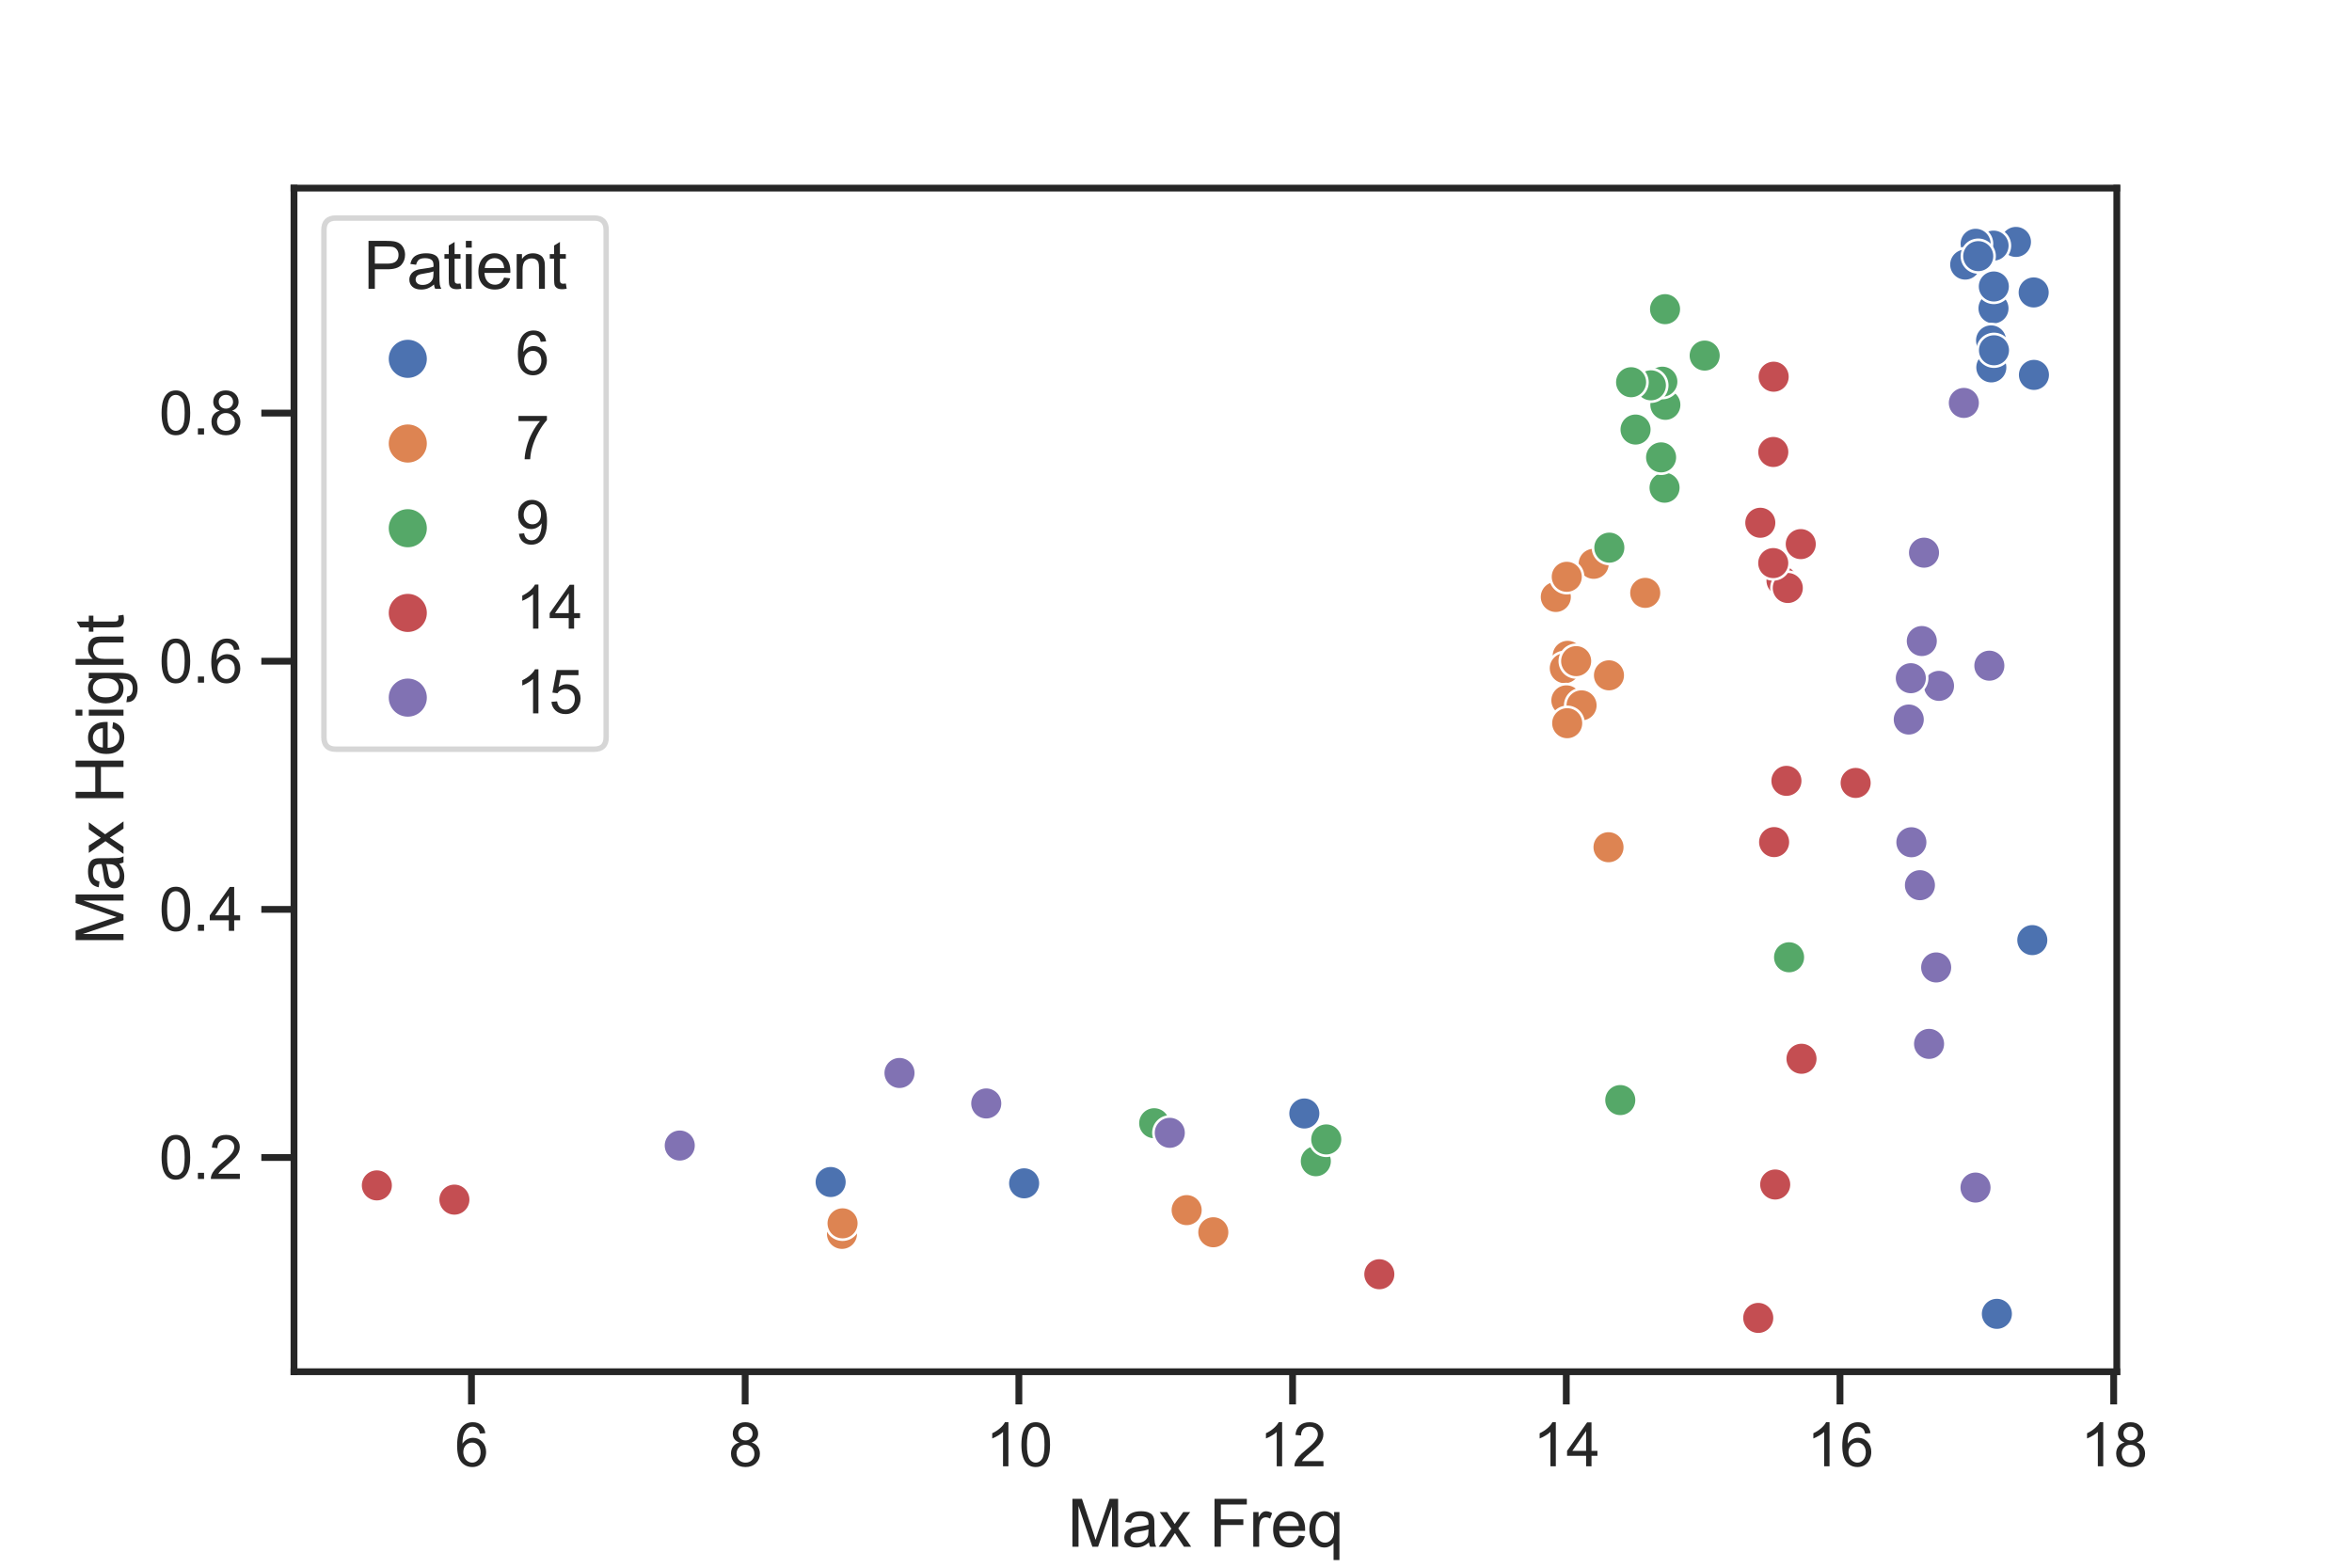 <?xml version="1.0" encoding="utf-8" standalone="no"?>
<!DOCTYPE svg PUBLIC "-//W3C//DTD SVG 1.1//EN"
  "http://www.w3.org/Graphics/SVG/1.1/DTD/svg11.dtd">
<svg xmlns:xlink="http://www.w3.org/1999/xlink" width="432pt" height="288pt" viewBox="0 0 432 288" xmlns="http://www.w3.org/2000/svg" version="1.1">
 <defs>
  <style type="text/css">*{stroke-linejoin: round; stroke-linecap: butt}</style>
 </defs>
 <g id="figure_1">
  <g id="patch_1">
   <path d="M 0 288 
L 432 288 
L 432 0 
L 0 0 
z
" style="fill: #ffffff"/>
  </g>
  <g id="axes_1">
   <g id="patch_2">
    <path d="M 54 252 
L 388.8 252 
L 388.8 34.56 
L 54 34.56 
z
" style="fill: #ffffff"/>
   </g>
   <g id="matplotlib.axis_1">
    <g id="xtick_1">
     <g id="line2d_1">
      <defs>
       <path id="m552af98d4a" d="M 0 0 
L 0 6 
" style="stroke: #262626; stroke-width: 1.25"/>
      </defs>
      <g>
       <use xlink:href="#m552af98d4a" x="86.594" y="252" style="fill: #262626; stroke: #262626; stroke-width: 1.25"/>
      </g>
     </g>
     <g id="text_1">
      <!-- 6 -->
      <g style="fill: #262626" transform="translate(83.536 269.374)scale(0.11 -0.11)">
       <defs>
        <path id="ArialMT-36" d="M 3184 3459 
L 2625 3416 
Q 2550 3747 2413 3897 
Q 2184 4138 1850 4138 
Q 1581 4138 1378 3988 
Q 1113 3794 959 3422 
Q 806 3050 800 2363 
Q 1003 2672 1297 2822 
Q 1591 2972 1913 2972 
Q 2475 2972 2870 2558 
Q 3266 2144 3266 1488 
Q 3266 1056 3080 686 
Q 2894 316 2569 119 
Q 2244 -78 1831 -78 
Q 1128 -78 684 439 
Q 241 956 241 2144 
Q 241 3472 731 4075 
Q 1159 4600 1884 4600 
Q 2425 4600 2770 4297 
Q 3116 3994 3184 3459 
z
M 888 1484 
Q 888 1194 1011 928 
Q 1134 663 1356 523 
Q 1578 384 1822 384 
Q 2178 384 2434 671 
Q 2691 959 2691 1453 
Q 2691 1928 2437 2201 
Q 2184 2475 1800 2475 
Q 1419 2475 1153 2201 
Q 888 1928 888 1484 
z
" transform="scale(0.016)"/>
       </defs>
       <use xlink:href="#ArialMT-36"/>
      </g>
     </g>
    </g>
    <g id="xtick_2">
     <g id="line2d_2">
      <g>
       <use xlink:href="#m552af98d4a" x="136.867" y="252" style="fill: #262626; stroke: #262626; stroke-width: 1.25"/>
      </g>
     </g>
     <g id="text_2">
      <!-- 8 -->
      <g style="fill: #262626" transform="translate(133.808 269.374)scale(0.11 -0.11)">
       <defs>
        <path id="ArialMT-38" d="M 1131 2484 
Q 781 2613 612 2850 
Q 444 3088 444 3419 
Q 444 3919 803 4259 
Q 1163 4600 1759 4600 
Q 2359 4600 2725 4251 
Q 3091 3903 3091 3403 
Q 3091 3084 2923 2848 
Q 2756 2613 2416 2484 
Q 2838 2347 3058 2040 
Q 3278 1734 3278 1309 
Q 3278 722 2862 322 
Q 2447 -78 1769 -78 
Q 1091 -78 675 323 
Q 259 725 259 1325 
Q 259 1772 486 2073 
Q 713 2375 1131 2484 
z
M 1019 3438 
Q 1019 3113 1228 2906 
Q 1438 2700 1772 2700 
Q 2097 2700 2305 2904 
Q 2513 3109 2513 3406 
Q 2513 3716 2298 3927 
Q 2084 4138 1766 4138 
Q 1444 4138 1231 3931 
Q 1019 3725 1019 3438 
z
M 838 1322 
Q 838 1081 952 856 
Q 1066 631 1291 507 
Q 1516 384 1775 384 
Q 2178 384 2440 643 
Q 2703 903 2703 1303 
Q 2703 1709 2433 1975 
Q 2163 2241 1756 2241 
Q 1359 2241 1098 1978 
Q 838 1716 838 1322 
z
" transform="scale(0.016)"/>
       </defs>
       <use xlink:href="#ArialMT-38"/>
      </g>
     </g>
    </g>
    <g id="xtick_3">
     <g id="line2d_3">
      <g>
       <use xlink:href="#m552af98d4a" x="187.139" y="252" style="fill: #262626; stroke: #262626; stroke-width: 1.25"/>
      </g>
     </g>
     <g id="text_3">
      <!-- 10 -->
      <g style="fill: #262626" transform="translate(181.022 269.374)scale(0.11 -0.11)">
       <defs>
        <path id="ArialMT-31" d="M 2384 0 
L 1822 0 
L 1822 3584 
Q 1619 3391 1289 3197 
Q 959 3003 697 2906 
L 697 3450 
Q 1169 3672 1522 3987 
Q 1875 4303 2022 4600 
L 2384 4600 
L 2384 0 
z
" transform="scale(0.016)"/>
        <path id="ArialMT-30" d="M 266 2259 
Q 266 3072 433 3567 
Q 600 4063 929 4331 
Q 1259 4600 1759 4600 
Q 2128 4600 2406 4451 
Q 2684 4303 2865 4023 
Q 3047 3744 3150 3342 
Q 3253 2941 3253 2259 
Q 3253 1453 3087 958 
Q 2922 463 2592 192 
Q 2263 -78 1759 -78 
Q 1097 -78 719 397 
Q 266 969 266 2259 
z
M 844 2259 
Q 844 1131 1108 757 
Q 1372 384 1759 384 
Q 2147 384 2411 759 
Q 2675 1134 2675 2259 
Q 2675 3391 2411 3762 
Q 2147 4134 1753 4134 
Q 1366 4134 1134 3806 
Q 844 3388 844 2259 
z
" transform="scale(0.016)"/>
       </defs>
       <use xlink:href="#ArialMT-31"/>
       <use xlink:href="#ArialMT-30" x="55.615"/>
      </g>
     </g>
    </g>
    <g id="xtick_4">
     <g id="line2d_4">
      <g>
       <use xlink:href="#m552af98d4a" x="237.412" y="252" style="fill: #262626; stroke: #262626; stroke-width: 1.25"/>
      </g>
     </g>
     <g id="text_4">
      <!-- 12 -->
      <g style="fill: #262626" transform="translate(231.295 269.374)scale(0.11 -0.11)">
       <defs>
        <path id="ArialMT-32" d="M 3222 541 
L 3222 0 
L 194 0 
Q 188 203 259 391 
Q 375 700 629 1000 
Q 884 1300 1366 1694 
Q 2113 2306 2375 2664 
Q 2638 3022 2638 3341 
Q 2638 3675 2398 3904 
Q 2159 4134 1775 4134 
Q 1369 4134 1125 3890 
Q 881 3647 878 3216 
L 300 3275 
Q 359 3922 746 4261 
Q 1134 4600 1788 4600 
Q 2447 4600 2831 4234 
Q 3216 3869 3216 3328 
Q 3216 3053 3103 2787 
Q 2991 2522 2730 2228 
Q 2469 1934 1863 1422 
Q 1356 997 1212 845 
Q 1069 694 975 541 
L 3222 541 
z
" transform="scale(0.016)"/>
       </defs>
       <use xlink:href="#ArialMT-31"/>
       <use xlink:href="#ArialMT-32" x="55.615"/>
      </g>
     </g>
    </g>
    <g id="xtick_5">
     <g id="line2d_5">
      <g>
       <use xlink:href="#m552af98d4a" x="287.684" y="252" style="fill: #262626; stroke: #262626; stroke-width: 1.25"/>
      </g>
     </g>
     <g id="text_5">
      <!-- 14 -->
      <g style="fill: #262626" transform="translate(281.567 269.374)scale(0.11 -0.11)">
       <defs>
        <path id="ArialMT-34" d="M 2069 0 
L 2069 1097 
L 81 1097 
L 81 1613 
L 2172 4581 
L 2631 4581 
L 2631 1613 
L 3250 1613 
L 3250 1097 
L 2631 1097 
L 2631 0 
L 2069 0 
z
M 2069 1613 
L 2069 3678 
L 634 1613 
L 2069 1613 
z
" transform="scale(0.016)"/>
       </defs>
       <use xlink:href="#ArialMT-31"/>
       <use xlink:href="#ArialMT-34" x="55.615"/>
      </g>
     </g>
    </g>
    <g id="xtick_6">
     <g id="line2d_6">
      <g>
       <use xlink:href="#m552af98d4a" x="337.957" y="252" style="fill: #262626; stroke: #262626; stroke-width: 1.25"/>
      </g>
     </g>
     <g id="text_6">
      <!-- 16 -->
      <g style="fill: #262626" transform="translate(331.84 269.374)scale(0.11 -0.11)">
       <use xlink:href="#ArialMT-31"/>
       <use xlink:href="#ArialMT-36" x="55.615"/>
      </g>
     </g>
    </g>
    <g id="xtick_7">
     <g id="line2d_7">
      <g>
       <use xlink:href="#m552af98d4a" x="388.229" y="252" style="fill: #262626; stroke: #262626; stroke-width: 1.25"/>
      </g>
     </g>
     <g id="text_7">
      <!-- 18 -->
      <g style="fill: #262626" transform="translate(382.112 269.374)scale(0.11 -0.11)">
       <use xlink:href="#ArialMT-31"/>
       <use xlink:href="#ArialMT-38" x="55.615"/>
      </g>
     </g>
    </g>
    <g id="text_8">
     <!-- Max Freq -->
     <g style="fill: #262626" transform="translate(196.063 284.149)scale(0.12 -0.12)">
      <defs>
       <path id="ArialMT-4d" d="M 475 0 
L 475 4581 
L 1388 4581 
L 2472 1338 
Q 2622 884 2691 659 
Q 2769 909 2934 1394 
L 4031 4581 
L 4847 4581 
L 4847 0 
L 4263 0 
L 4263 3834 
L 2931 0 
L 2384 0 
L 1059 3900 
L 1059 0 
L 475 0 
z
" transform="scale(0.016)"/>
       <path id="ArialMT-61" d="M 2588 409 
Q 2275 144 1986 34 
Q 1697 -75 1366 -75 
Q 819 -75 525 192 
Q 231 459 231 875 
Q 231 1119 342 1320 
Q 453 1522 633 1644 
Q 813 1766 1038 1828 
Q 1203 1872 1538 1913 
Q 2219 1994 2541 2106 
Q 2544 2222 2544 2253 
Q 2544 2597 2384 2738 
Q 2169 2928 1744 2928 
Q 1347 2928 1158 2789 
Q 969 2650 878 2297 
L 328 2372 
Q 403 2725 575 2942 
Q 747 3159 1072 3276 
Q 1397 3394 1825 3394 
Q 2250 3394 2515 3294 
Q 2781 3194 2906 3042 
Q 3031 2891 3081 2659 
Q 3109 2516 3109 2141 
L 3109 1391 
Q 3109 606 3145 398 
Q 3181 191 3288 0 
L 2700 0 
Q 2613 175 2588 409 
z
M 2541 1666 
Q 2234 1541 1622 1453 
Q 1275 1403 1131 1340 
Q 988 1278 909 1158 
Q 831 1038 831 891 
Q 831 666 1001 516 
Q 1172 366 1500 366 
Q 1825 366 2078 508 
Q 2331 650 2450 897 
Q 2541 1088 2541 1459 
L 2541 1666 
z
" transform="scale(0.016)"/>
       <path id="ArialMT-78" d="M 47 0 
L 1259 1725 
L 138 3319 
L 841 3319 
L 1350 2541 
Q 1494 2319 1581 2169 
Q 1719 2375 1834 2534 
L 2394 3319 
L 3066 3319 
L 1919 1756 
L 3153 0 
L 2463 0 
L 1781 1031 
L 1600 1309 
L 728 0 
L 47 0 
z
" transform="scale(0.016)"/>
       <path id="ArialMT-20" transform="scale(0.016)"/>
       <path id="ArialMT-46" d="M 525 0 
L 525 4581 
L 3616 4581 
L 3616 4041 
L 1131 4041 
L 1131 2622 
L 3281 2622 
L 3281 2081 
L 1131 2081 
L 1131 0 
L 525 0 
z
" transform="scale(0.016)"/>
       <path id="ArialMT-72" d="M 416 0 
L 416 3319 
L 922 3319 
L 922 2816 
Q 1116 3169 1280 3281 
Q 1444 3394 1641 3394 
Q 1925 3394 2219 3213 
L 2025 2691 
Q 1819 2813 1613 2813 
Q 1428 2813 1281 2702 
Q 1134 2591 1072 2394 
Q 978 2094 978 1738 
L 978 0 
L 416 0 
z
" transform="scale(0.016)"/>
       <path id="ArialMT-65" d="M 2694 1069 
L 3275 997 
Q 3138 488 2766 206 
Q 2394 -75 1816 -75 
Q 1088 -75 661 373 
Q 234 822 234 1631 
Q 234 2469 665 2931 
Q 1097 3394 1784 3394 
Q 2450 3394 2872 2941 
Q 3294 2488 3294 1666 
Q 3294 1616 3291 1516 
L 816 1516 
Q 847 969 1125 678 
Q 1403 388 1819 388 
Q 2128 388 2347 550 
Q 2566 713 2694 1069 
z
M 847 1978 
L 2700 1978 
Q 2663 2397 2488 2606 
Q 2219 2931 1791 2931 
Q 1403 2931 1139 2672 
Q 875 2413 847 1978 
z
" transform="scale(0.016)"/>
       <path id="ArialMT-71" d="M 2538 -1272 
L 2538 353 
Q 2406 169 2170 47 
Q 1934 -75 1669 -75 
Q 1078 -75 651 397 
Q 225 869 225 1691 
Q 225 2191 398 2587 
Q 572 2984 901 3189 
Q 1231 3394 1625 3394 
Q 2241 3394 2594 2875 
L 2594 3319 
L 3100 3319 
L 3100 -1272 
L 2538 -1272 
z
M 803 1669 
Q 803 1028 1072 708 
Q 1341 388 1716 388 
Q 2075 388 2334 692 
Q 2594 997 2594 1619 
Q 2594 2281 2320 2615 
Q 2047 2950 1678 2950 
Q 1313 2950 1058 2639 
Q 803 2328 803 1669 
z
" transform="scale(0.016)"/>
      </defs>
      <use xlink:href="#ArialMT-4d"/>
      <use xlink:href="#ArialMT-61" x="83.301"/>
      <use xlink:href="#ArialMT-78" x="138.916"/>
      <use xlink:href="#ArialMT-20" x="188.916"/>
      <use xlink:href="#ArialMT-46" x="216.699"/>
      <use xlink:href="#ArialMT-72" x="277.783"/>
      <use xlink:href="#ArialMT-65" x="311.084"/>
      <use xlink:href="#ArialMT-71" x="366.699"/>
     </g>
    </g>
   </g>
   <g id="matplotlib.axis_2">
    <g id="ytick_1">
     <g id="line2d_8">
      <defs>
       <path id="me1d8a16740" d="M 0 0 
L -6 0 
" style="stroke: #262626; stroke-width: 1.25"/>
      </defs>
      <g>
       <use xlink:href="#me1d8a16740" x="54" y="212.648" style="fill: #262626; stroke: #262626; stroke-width: 1.25"/>
      </g>
     </g>
     <g id="text_9">
      <!-- 0.2 -->
      <g style="fill: #262626" transform="translate(29.21 216.585)scale(0.11 -0.11)">
       <defs>
        <path id="ArialMT-2e" d="M 581 0 
L 581 641 
L 1222 641 
L 1222 0 
L 581 0 
z
" transform="scale(0.016)"/>
       </defs>
       <use xlink:href="#ArialMT-30"/>
       <use xlink:href="#ArialMT-2e" x="55.615"/>
       <use xlink:href="#ArialMT-32" x="83.398"/>
      </g>
     </g>
    </g>
    <g id="ytick_2">
     <g id="line2d_9">
      <g>
       <use xlink:href="#me1d8a16740" x="54" y="167.061" style="fill: #262626; stroke: #262626; stroke-width: 1.25"/>
      </g>
     </g>
     <g id="text_10">
      <!-- 0.4 -->
      <g style="fill: #262626" transform="translate(29.21 170.998)scale(0.11 -0.11)">
       <use xlink:href="#ArialMT-30"/>
       <use xlink:href="#ArialMT-2e" x="55.615"/>
       <use xlink:href="#ArialMT-34" x="83.398"/>
      </g>
     </g>
    </g>
    <g id="ytick_3">
     <g id="line2d_10">
      <g>
       <use xlink:href="#me1d8a16740" x="54" y="121.474" style="fill: #262626; stroke: #262626; stroke-width: 1.25"/>
      </g>
     </g>
     <g id="text_11">
      <!-- 0.6 -->
      <g style="fill: #262626" transform="translate(29.21 125.41)scale(0.11 -0.11)">
       <use xlink:href="#ArialMT-30"/>
       <use xlink:href="#ArialMT-2e" x="55.615"/>
       <use xlink:href="#ArialMT-36" x="83.398"/>
      </g>
     </g>
    </g>
    <g id="ytick_4">
     <g id="line2d_11">
      <g>
       <use xlink:href="#me1d8a16740" x="54" y="75.886" style="fill: #262626; stroke: #262626; stroke-width: 1.25"/>
      </g>
     </g>
     <g id="text_12">
      <!-- 0.8 -->
      <g style="fill: #262626" transform="translate(29.21 79.823)scale(0.11 -0.11)">
       <use xlink:href="#ArialMT-30"/>
       <use xlink:href="#ArialMT-2e" x="55.615"/>
       <use xlink:href="#ArialMT-38" x="83.398"/>
      </g>
     </g>
    </g>
    <g id="text_13">
     <!-- Max Height -->
     <g style="fill: #262626" transform="translate(22.684 173.624)rotate(-90)scale(0.12 -0.12)">
      <defs>
       <path id="ArialMT-48" d="M 513 0 
L 513 4581 
L 1119 4581 
L 1119 2700 
L 3500 2700 
L 3500 4581 
L 4106 4581 
L 4106 0 
L 3500 0 
L 3500 2159 
L 1119 2159 
L 1119 0 
L 513 0 
z
" transform="scale(0.016)"/>
       <path id="ArialMT-69" d="M 425 3934 
L 425 4581 
L 988 4581 
L 988 3934 
L 425 3934 
z
M 425 0 
L 425 3319 
L 988 3319 
L 988 0 
L 425 0 
z
" transform="scale(0.016)"/>
       <path id="ArialMT-67" d="M 319 -275 
L 866 -356 
Q 900 -609 1056 -725 
Q 1266 -881 1628 -881 
Q 2019 -881 2231 -725 
Q 2444 -569 2519 -288 
Q 2563 -116 2559 434 
Q 2191 0 1641 0 
Q 956 0 581 494 
Q 206 988 206 1678 
Q 206 2153 378 2554 
Q 550 2956 876 3175 
Q 1203 3394 1644 3394 
Q 2231 3394 2613 2919 
L 2613 3319 
L 3131 3319 
L 3131 450 
Q 3131 -325 2973 -648 
Q 2816 -972 2473 -1159 
Q 2131 -1347 1631 -1347 
Q 1038 -1347 672 -1080 
Q 306 -813 319 -275 
z
M 784 1719 
Q 784 1066 1043 766 
Q 1303 466 1694 466 
Q 2081 466 2343 764 
Q 2606 1063 2606 1700 
Q 2606 2309 2336 2618 
Q 2066 2928 1684 2928 
Q 1309 2928 1046 2623 
Q 784 2319 784 1719 
z
" transform="scale(0.016)"/>
       <path id="ArialMT-68" d="M 422 0 
L 422 4581 
L 984 4581 
L 984 2938 
Q 1378 3394 1978 3394 
Q 2347 3394 2619 3248 
Q 2891 3103 3008 2847 
Q 3125 2591 3125 2103 
L 3125 0 
L 2563 0 
L 2563 2103 
Q 2563 2525 2380 2717 
Q 2197 2909 1863 2909 
Q 1613 2909 1392 2779 
Q 1172 2650 1078 2428 
Q 984 2206 984 1816 
L 984 0 
L 422 0 
z
" transform="scale(0.016)"/>
       <path id="ArialMT-74" d="M 1650 503 
L 1731 6 
Q 1494 -44 1306 -44 
Q 1000 -44 831 53 
Q 663 150 594 308 
Q 525 466 525 972 
L 525 2881 
L 113 2881 
L 113 3319 
L 525 3319 
L 525 4141 
L 1084 4478 
L 1084 3319 
L 1650 3319 
L 1650 2881 
L 1084 2881 
L 1084 941 
Q 1084 700 1114 631 
Q 1144 563 1211 522 
Q 1278 481 1403 481 
Q 1497 481 1650 503 
z
" transform="scale(0.016)"/>
      </defs>
      <use xlink:href="#ArialMT-4d"/>
      <use xlink:href="#ArialMT-61" x="83.301"/>
      <use xlink:href="#ArialMT-78" x="138.916"/>
      <use xlink:href="#ArialMT-20" x="188.916"/>
      <use xlink:href="#ArialMT-48" x="216.699"/>
      <use xlink:href="#ArialMT-65" x="288.916"/>
      <use xlink:href="#ArialMT-69" x="344.531"/>
      <use xlink:href="#ArialMT-67" x="366.748"/>
      <use xlink:href="#ArialMT-68" x="422.363"/>
      <use xlink:href="#ArialMT-74" x="477.979"/>
     </g>
    </g>
   </g>
   <g id="PathCollection_1">
    <defs>
     <path id="C0_0_887c55d886" d="M 0 3 
C 0.796 3 1.559 2.684 2.121 2.121 
C 2.684 1.559 3 0.796 3 -0 
C 3 -0.796 2.684 -1.559 2.121 -2.121 
C 1.559 -2.684 0.796 -3 0 -3 
C -0.796 -3 -1.559 -2.684 -2.121 -2.121 
C -2.684 -1.559 -3 -0.796 -3 0 
C -3 0.796 -2.684 1.559 -2.121 2.121 
C -1.559 2.684 -0.796 3 0 3 
z
"/>
    </defs>
    <g clip-path="url(#p9d9b3006b5)">
     <use xlink:href="#C0_0_887c55d886" x="370.277" y="44.444" style="fill: #4c72b0; stroke: #ffffff; stroke-width: 0.48"/>
    </g>
    <g clip-path="url(#p9d9b3006b5)">
     <use xlink:href="#C0_0_887c55d886" x="366.162" y="45.123" style="fill: #4c72b0; stroke: #ffffff; stroke-width: 0.48"/>
    </g>
    <g clip-path="url(#p9d9b3006b5)">
     <use xlink:href="#C0_0_887c55d886" x="365.753" y="67.495" style="fill: #4c72b0; stroke: #ffffff; stroke-width: 0.48"/>
    </g>
    <g clip-path="url(#p9d9b3006b5)">
     <use xlink:href="#C0_0_887c55d886" x="362.872" y="44.79" style="fill: #4c72b0; stroke: #ffffff; stroke-width: 0.48"/>
    </g>
    <g clip-path="url(#p9d9b3006b5)">
     <use xlink:href="#C0_0_887c55d886" x="373.533" y="53.725" style="fill: #4c72b0; stroke: #ffffff; stroke-width: 0.48"/>
    </g>
    <g clip-path="url(#p9d9b3006b5)">
     <use xlink:href="#C0_0_887c55d886" x="360.957" y="48.606" style="fill: #4c72b0; stroke: #ffffff; stroke-width: 0.48"/>
    </g>
    <g clip-path="url(#p9d9b3006b5)">
     <use xlink:href="#C0_0_887c55d886" x="366.15" y="56.649" style="fill: #4c72b0; stroke: #ffffff; stroke-width: 0.48"/>
    </g>
    <g clip-path="url(#p9d9b3006b5)">
     <use xlink:href="#C0_0_887c55d886" x="365.706" y="62.532" style="fill: #4c72b0; stroke: #ffffff; stroke-width: 0.48"/>
    </g>
    <g clip-path="url(#p9d9b3006b5)">
     <use xlink:href="#C0_0_887c55d886" x="366.241" y="64.352" style="fill: #4c72b0; stroke: #ffffff; stroke-width: 0.48"/>
    </g>
    <g clip-path="url(#p9d9b3006b5)">
     <use xlink:href="#C0_0_887c55d886" x="366.213" y="52.631" style="fill: #4c72b0; stroke: #ffffff; stroke-width: 0.48"/>
    </g>
    <g clip-path="url(#p9d9b3006b5)">
     <use xlink:href="#C0_0_887c55d886" x="366.774" y="241.366" style="fill: #4c72b0; stroke: #ffffff; stroke-width: 0.48"/>
    </g>
    <g clip-path="url(#p9d9b3006b5)">
     <use xlink:href="#C0_0_887c55d886" x="239.57" y="204.559" style="fill: #4c72b0; stroke: #ffffff; stroke-width: 0.48"/>
    </g>
    <g clip-path="url(#p9d9b3006b5)">
     <use xlink:href="#C0_0_887c55d886" x="152.568" y="217.149" style="fill: #4c72b0; stroke: #ffffff; stroke-width: 0.48"/>
    </g>
    <g clip-path="url(#p9d9b3006b5)">
     <use xlink:href="#C0_0_887c55d886" x="188.104" y="217.39" style="fill: #4c72b0; stroke: #ffffff; stroke-width: 0.48"/>
    </g>
    <g clip-path="url(#p9d9b3006b5)">
     <use xlink:href="#C0_0_887c55d886" x="373.281" y="172.708" style="fill: #4c72b0; stroke: #ffffff; stroke-width: 0.48"/>
    </g>
    <g clip-path="url(#p9d9b3006b5)">
     <use xlink:href="#C0_0_887c55d886" x="373.582" y="68.872" style="fill: #4c72b0; stroke: #ffffff; stroke-width: 0.48"/>
    </g>
    <g clip-path="url(#p9d9b3006b5)">
     <use xlink:href="#C0_0_887c55d886" x="363.349" y="47.056" style="fill: #4c72b0; stroke: #ffffff; stroke-width: 0.48"/>
    </g>
    <g clip-path="url(#p9d9b3006b5)">
     <use xlink:href="#C0_0_887c55d886" x="295.525" y="124.064" style="fill: #dd8452; stroke: #ffffff; stroke-width: 0.48"/>
    </g>
    <g clip-path="url(#p9d9b3006b5)">
     <use xlink:href="#C0_0_887c55d886" x="292.716" y="103.578" style="fill: #dd8452; stroke: #ffffff; stroke-width: 0.48"/>
    </g>
    <g clip-path="url(#p9d9b3006b5)">
     <use xlink:href="#C0_0_887c55d886" x="287.945" y="120.485" style="fill: #dd8452; stroke: #ffffff; stroke-width: 0.48"/>
    </g>
    <g clip-path="url(#p9d9b3006b5)">
     <use xlink:href="#C0_0_887c55d886" x="285.76" y="109.668" style="fill: #dd8452; stroke: #ffffff; stroke-width: 0.48"/>
    </g>
    <g clip-path="url(#p9d9b3006b5)">
     <use xlink:href="#C0_0_887c55d886" x="287.409" y="122.76" style="fill: #dd8452; stroke: #ffffff; stroke-width: 0.48"/>
    </g>
    <g clip-path="url(#p9d9b3006b5)">
     <use xlink:href="#C0_0_887c55d886" x="287.702" y="128.667" style="fill: #dd8452; stroke: #ffffff; stroke-width: 0.48"/>
    </g>
    <g clip-path="url(#p9d9b3006b5)">
     <use xlink:href="#C0_0_887c55d886" x="287.773" y="105.964" style="fill: #dd8452; stroke: #ffffff; stroke-width: 0.48"/>
    </g>
    <g clip-path="url(#p9d9b3006b5)">
     <use xlink:href="#C0_0_887c55d886" x="290.493" y="129.583" style="fill: #dd8452; stroke: #ffffff; stroke-width: 0.48"/>
    </g>
    <g clip-path="url(#p9d9b3006b5)">
     <use xlink:href="#C0_0_887c55d886" x="287.853" y="132.86" style="fill: #dd8452; stroke: #ffffff; stroke-width: 0.48"/>
    </g>
    <g clip-path="url(#p9d9b3006b5)">
     <use xlink:href="#C0_0_887c55d886" x="289.496" y="121.457" style="fill: #dd8452; stroke: #ffffff; stroke-width: 0.48"/>
    </g>
    <g clip-path="url(#p9d9b3006b5)">
     <use xlink:href="#C0_0_887c55d886" x="222.853" y="226.38" style="fill: #dd8452; stroke: #ffffff; stroke-width: 0.48"/>
    </g>
    <g clip-path="url(#p9d9b3006b5)">
     <use xlink:href="#C0_0_887c55d886" x="154.649" y="226.675" style="fill: #dd8452; stroke: #ffffff; stroke-width: 0.48"/>
    </g>
    <g clip-path="url(#p9d9b3006b5)">
     <use xlink:href="#C0_0_887c55d886" x="217.957" y="222.312" style="fill: #dd8452; stroke: #ffffff; stroke-width: 0.48"/>
    </g>
    <g clip-path="url(#p9d9b3006b5)">
     <use xlink:href="#C0_0_887c55d886" x="154.755" y="224.739" style="fill: #dd8452; stroke: #ffffff; stroke-width: 0.48"/>
    </g>
    <g clip-path="url(#p9d9b3006b5)">
     <use xlink:href="#C0_0_887c55d886" x="302.184" y="108.917" style="fill: #dd8452; stroke: #ffffff; stroke-width: 0.48"/>
    </g>
    <g clip-path="url(#p9d9b3006b5)">
     <use xlink:href="#C0_0_887c55d886" x="295.441" y="155.646" style="fill: #dd8452; stroke: #ffffff; stroke-width: 0.48"/>
    </g>
    <g clip-path="url(#p9d9b3006b5)">
     <use xlink:href="#C0_0_887c55d886" x="313.104" y="65.325" style="fill: #55a868; stroke: #ffffff; stroke-width: 0.48"/>
    </g>
    <g clip-path="url(#p9d9b3006b5)">
     <use xlink:href="#C0_0_887c55d886" x="295.591" y="100.609" style="fill: #55a868; stroke: #ffffff; stroke-width: 0.48"/>
    </g>
    <g clip-path="url(#p9d9b3006b5)">
     <use xlink:href="#C0_0_887c55d886" x="305.733" y="89.598" style="fill: #55a868; stroke: #ffffff; stroke-width: 0.48"/>
    </g>
    <g clip-path="url(#p9d9b3006b5)">
     <use xlink:href="#C0_0_887c55d886" x="305.882" y="74.373" style="fill: #55a868; stroke: #ffffff; stroke-width: 0.48"/>
    </g>
    <g clip-path="url(#p9d9b3006b5)">
     <use xlink:href="#C0_0_887c55d886" x="305.097" y="84.025" style="fill: #55a868; stroke: #ffffff; stroke-width: 0.48"/>
    </g>
    <g clip-path="url(#p9d9b3006b5)">
     <use xlink:href="#C0_0_887c55d886" x="305.329" y="70.12" style="fill: #55a868; stroke: #ffffff; stroke-width: 0.48"/>
    </g>
    <g clip-path="url(#p9d9b3006b5)">
     <use xlink:href="#C0_0_887c55d886" x="300.407" y="78.913" style="fill: #55a868; stroke: #ffffff; stroke-width: 0.48"/>
    </g>
    <g clip-path="url(#p9d9b3006b5)">
     <use xlink:href="#C0_0_887c55d886" x="303.224" y="70.788" style="fill: #55a868; stroke: #ffffff; stroke-width: 0.48"/>
    </g>
    <g clip-path="url(#p9d9b3006b5)">
     <use xlink:href="#C0_0_887c55d886" x="299.589" y="70.219" style="fill: #55a868; stroke: #ffffff; stroke-width: 0.48"/>
    </g>
    <g clip-path="url(#p9d9b3006b5)">
     <use xlink:href="#C0_0_887c55d886" x="305.825" y="56.797" style="fill: #55a868; stroke: #ffffff; stroke-width: 0.48"/>
    </g>
    <g clip-path="url(#p9d9b3006b5)">
     <use xlink:href="#C0_0_887c55d886" x="297.602" y="202.096" style="fill: #55a868; stroke: #ffffff; stroke-width: 0.48"/>
    </g>
    <g clip-path="url(#p9d9b3006b5)">
     <use xlink:href="#C0_0_887c55d886" x="241.682" y="213.329" style="fill: #55a868; stroke: #ffffff; stroke-width: 0.48"/>
    </g>
    <g clip-path="url(#p9d9b3006b5)">
     <use xlink:href="#C0_0_887c55d886" x="243.598" y="209.325" style="fill: #55a868; stroke: #ffffff; stroke-width: 0.48"/>
    </g>
    <g clip-path="url(#p9d9b3006b5)">
     <use xlink:href="#C0_0_887c55d886" x="211.994" y="206.349" style="fill: #55a868; stroke: #ffffff; stroke-width: 0.48"/>
    </g>
    <g clip-path="url(#p9d9b3006b5)">
     <use xlink:href="#C0_0_887c55d886" x="328.606" y="175.862" style="fill: #55a868; stroke: #ffffff; stroke-width: 0.48"/>
    </g>
    <g clip-path="url(#p9d9b3006b5)">
     <use xlink:href="#C0_0_887c55d886" x="325.856" y="154.702" style="fill: #c44e52; stroke: #ffffff; stroke-width: 0.48"/>
    </g>
    <g clip-path="url(#p9d9b3006b5)">
     <use xlink:href="#C0_0_887c55d886" x="328.12" y="143.451" style="fill: #c44e52; stroke: #ffffff; stroke-width: 0.48"/>
    </g>
    <g clip-path="url(#p9d9b3006b5)">
     <use xlink:href="#C0_0_887c55d886" x="340.833" y="143.835" style="fill: #c44e52; stroke: #ffffff; stroke-width: 0.48"/>
    </g>
    <g clip-path="url(#p9d9b3006b5)">
     <use xlink:href="#C0_0_887c55d886" x="323.322" y="96.036" style="fill: #c44e52; stroke: #ffffff; stroke-width: 0.48"/>
    </g>
    <g clip-path="url(#p9d9b3006b5)">
     <use xlink:href="#C0_0_887c55d886" x="327.215" y="106.668" style="fill: #c44e52; stroke: #ffffff; stroke-width: 0.48"/>
    </g>
    <g clip-path="url(#p9d9b3006b5)">
     <use xlink:href="#C0_0_887c55d886" x="328.37" y="108.021" style="fill: #c44e52; stroke: #ffffff; stroke-width: 0.48"/>
    </g>
    <g clip-path="url(#p9d9b3006b5)">
     <use xlink:href="#C0_0_887c55d886" x="326.057" y="217.608" style="fill: #c44e52; stroke: #ffffff; stroke-width: 0.48"/>
    </g>
    <g clip-path="url(#p9d9b3006b5)">
     <use xlink:href="#C0_0_887c55d886" x="325.696" y="103.445" style="fill: #c44e52; stroke: #ffffff; stroke-width: 0.48"/>
    </g>
    <g clip-path="url(#p9d9b3006b5)">
     <use xlink:href="#C0_0_887c55d886" x="325.775" y="69.206" style="fill: #c44e52; stroke: #ffffff; stroke-width: 0.48"/>
    </g>
    <g clip-path="url(#p9d9b3006b5)">
     <use xlink:href="#C0_0_887c55d886" x="325.707" y="83.033" style="fill: #c44e52; stroke: #ffffff; stroke-width: 0.48"/>
    </g>
    <g clip-path="url(#p9d9b3006b5)">
     <use xlink:href="#C0_0_887c55d886" x="322.943" y="242.116" style="fill: #c44e52; stroke: #ffffff; stroke-width: 0.48"/>
    </g>
    <g clip-path="url(#p9d9b3006b5)">
     <use xlink:href="#C0_0_887c55d886" x="253.347" y="234.092" style="fill: #c44e52; stroke: #ffffff; stroke-width: 0.48"/>
    </g>
    <g clip-path="url(#p9d9b3006b5)">
     <use xlink:href="#C0_0_887c55d886" x="69.218" y="217.769" style="fill: #c44e52; stroke: #ffffff; stroke-width: 0.48"/>
    </g>
    <g clip-path="url(#p9d9b3006b5)">
     <use xlink:href="#C0_0_887c55d886" x="83.46" y="220.385" style="fill: #c44e52; stroke: #ffffff; stroke-width: 0.48"/>
    </g>
    <g clip-path="url(#p9d9b3006b5)">
     <use xlink:href="#C0_0_887c55d886" x="330.752" y="99.959" style="fill: #c44e52; stroke: #ffffff; stroke-width: 0.48"/>
    </g>
    <g clip-path="url(#p9d9b3006b5)">
     <use xlink:href="#C0_0_887c55d886" x="330.889" y="194.507" style="fill: #c44e52; stroke: #ffffff; stroke-width: 0.48"/>
    </g>
    <g clip-path="url(#p9d9b3006b5)">
     <use xlink:href="#C0_0_887c55d886" x="352.639" y="162.619" style="fill: #8172b3; stroke: #ffffff; stroke-width: 0.48"/>
    </g>
    <g clip-path="url(#p9d9b3006b5)">
     <use xlink:href="#C0_0_887c55d886" x="356.145" y="126.002" style="fill: #8172b3; stroke: #ffffff; stroke-width: 0.48"/>
    </g>
    <g clip-path="url(#p9d9b3006b5)">
     <use xlink:href="#C0_0_887c55d886" x="350.589" y="132.185" style="fill: #8172b3; stroke: #ffffff; stroke-width: 0.48"/>
    </g>
    <g clip-path="url(#p9d9b3006b5)">
     <use xlink:href="#C0_0_887c55d886" x="353.389" y="101.532" style="fill: #8172b3; stroke: #ffffff; stroke-width: 0.48"/>
    </g>
    <g clip-path="url(#p9d9b3006b5)">
     <use xlink:href="#C0_0_887c55d886" x="350.966" y="124.594" style="fill: #8172b3; stroke: #ffffff; stroke-width: 0.48"/>
    </g>
    <g clip-path="url(#p9d9b3006b5)">
     <use xlink:href="#C0_0_887c55d886" x="352.983" y="117.764" style="fill: #8172b3; stroke: #ffffff; stroke-width: 0.48"/>
    </g>
    <g clip-path="url(#p9d9b3006b5)">
     <use xlink:href="#C0_0_887c55d886" x="214.859" y="208.111" style="fill: #8172b3; stroke: #ffffff; stroke-width: 0.48"/>
    </g>
    <g clip-path="url(#p9d9b3006b5)">
     <use xlink:href="#C0_0_887c55d886" x="355.622" y="177.729" style="fill: #8172b3; stroke: #ffffff; stroke-width: 0.48"/>
    </g>
    <g clip-path="url(#p9d9b3006b5)">
     <use xlink:href="#C0_0_887c55d886" x="351.069" y="154.73" style="fill: #8172b3; stroke: #ffffff; stroke-width: 0.48"/>
    </g>
    <g clip-path="url(#p9d9b3006b5)">
     <use xlink:href="#C0_0_887c55d886" x="362.85" y="218.17" style="fill: #8172b3; stroke: #ffffff; stroke-width: 0.48"/>
    </g>
    <g clip-path="url(#p9d9b3006b5)">
     <use xlink:href="#C0_0_887c55d886" x="354.318" y="191.772" style="fill: #8172b3; stroke: #ffffff; stroke-width: 0.48"/>
    </g>
    <g clip-path="url(#p9d9b3006b5)">
     <use xlink:href="#C0_0_887c55d886" x="124.853" y="210.447" style="fill: #8172b3; stroke: #ffffff; stroke-width: 0.48"/>
    </g>
    <g clip-path="url(#p9d9b3006b5)">
     <use xlink:href="#C0_0_887c55d886" x="165.214" y="197.118" style="fill: #8172b3; stroke: #ffffff; stroke-width: 0.48"/>
    </g>
    <g clip-path="url(#p9d9b3006b5)">
     <use xlink:href="#C0_0_887c55d886" x="181.149" y="202.717" style="fill: #8172b3; stroke: #ffffff; stroke-width: 0.48"/>
    </g>
    <g clip-path="url(#p9d9b3006b5)">
     <use xlink:href="#C0_0_887c55d886" x="365.391" y="122.294" style="fill: #8172b3; stroke: #ffffff; stroke-width: 0.48"/>
    </g>
    <g clip-path="url(#p9d9b3006b5)">
     <use xlink:href="#C0_0_887c55d886" x="360.706" y="74.02" style="fill: #8172b3; stroke: #ffffff; stroke-width: 0.48"/>
    </g>
   </g>
   <g id="PathCollection_2"/>
   <g id="PathCollection_3"/>
   <g id="PathCollection_4"/>
   <g id="PathCollection_5"/>
   <g id="PathCollection_6"/>
   <g id="patch_3">
    <path d="M 54 252 
L 54 34.56 
" style="fill: none; stroke: #262626; stroke-width: 1.25; stroke-linejoin: miter; stroke-linecap: square"/>
   </g>
   <g id="patch_4">
    <path d="M 388.8 252 
L 388.8 34.56 
" style="fill: none; stroke: #262626; stroke-width: 1.25; stroke-linejoin: miter; stroke-linecap: square"/>
   </g>
   <g id="patch_5">
    <path d="M 54 252 
L 388.8 252 
" style="fill: none; stroke: #262626; stroke-width: 1.25; stroke-linejoin: miter; stroke-linecap: square"/>
   </g>
   <g id="patch_6">
    <path d="M 54 34.56 
L 388.8 34.56 
" style="fill: none; stroke: #262626; stroke-width: 1.25; stroke-linejoin: miter; stroke-linecap: square"/>
   </g>
   <g id="legend_1">
    <g id="patch_7">
     <path d="M 61.7 137.634 
L 109.134 137.634 
Q 111.334 137.634 111.334 135.434 
L 111.334 42.26 
Q 111.334 40.06 109.134 40.06 
L 61.7 40.06 
Q 59.5 40.06 59.5 42.26 
L 59.5 135.434 
Q 59.5 137.634 61.7 137.634 
z
" style="fill: #ffffff; opacity: 0.8; stroke: #cccccc; stroke-linejoin: miter"/>
    </g>
    <g id="text_14">
     <!-- Patient -->
     <g style="fill: #262626" transform="translate(66.738 53.049)scale(0.12 -0.12)">
      <defs>
       <path id="ArialMT-50" d="M 494 0 
L 494 4581 
L 2222 4581 
Q 2678 4581 2919 4538 
Q 3256 4481 3484 4323 
Q 3713 4166 3852 3881 
Q 3991 3597 3991 3256 
Q 3991 2672 3619 2267 
Q 3247 1863 2275 1863 
L 1100 1863 
L 1100 0 
L 494 0 
z
M 1100 2403 
L 2284 2403 
Q 2872 2403 3119 2622 
Q 3366 2841 3366 3238 
Q 3366 3525 3220 3729 
Q 3075 3934 2838 4000 
Q 2684 4041 2272 4041 
L 1100 4041 
L 1100 2403 
z
" transform="scale(0.016)"/>
       <path id="ArialMT-6e" d="M 422 0 
L 422 3319 
L 928 3319 
L 928 2847 
Q 1294 3394 1984 3394 
Q 2284 3394 2536 3286 
Q 2788 3178 2913 3003 
Q 3038 2828 3088 2588 
Q 3119 2431 3119 2041 
L 3119 0 
L 2556 0 
L 2556 2019 
Q 2556 2363 2490 2533 
Q 2425 2703 2258 2804 
Q 2091 2906 1866 2906 
Q 1506 2906 1245 2678 
Q 984 2450 984 1813 
L 984 0 
L 422 0 
z
" transform="scale(0.016)"/>
      </defs>
      <use xlink:href="#ArialMT-50"/>
      <use xlink:href="#ArialMT-61" x="66.699"/>
      <use xlink:href="#ArialMT-74" x="122.314"/>
      <use xlink:href="#ArialMT-69" x="150.098"/>
      <use xlink:href="#ArialMT-65" x="172.314"/>
      <use xlink:href="#ArialMT-6e" x="227.93"/>
      <use xlink:href="#ArialMT-74" x="283.545"/>
     </g>
    </g>
    <g id="PathCollection_7">
     <defs>
      <path id="m80550896e1" d="M 0 3 
C 0.796 3 1.559 2.684 2.121 2.121 
C 2.684 1.559 3 0.796 3 0 
C 3 -0.796 2.684 -1.559 2.121 -2.121 
C 1.559 -2.684 0.796 -3 0 -3 
C -0.796 -3 -1.559 -2.684 -2.121 -2.121 
C -2.684 -1.559 -3 -0.796 -3 0 
C -3 0.796 -2.684 1.559 -2.121 2.121 
C -1.559 2.684 -0.796 3 0 3 
z
" style="stroke: #4c72b0"/>
     </defs>
     <g>
      <use xlink:href="#m80550896e1" x="74.9" y="65.92" style="fill: #4c72b0; stroke: #4c72b0"/>
     </g>
    </g>
    <g id="text_15">
     <!-- 6 -->
     <g style="fill: #262626" transform="translate(94.7 68.808)scale(0.11 -0.11)">
      <use xlink:href="#ArialMT-36"/>
     </g>
    </g>
    <g id="PathCollection_8">
     <defs>
      <path id="m92f9be55d6" d="M 0 3 
C 0.796 3 1.559 2.684 2.121 2.121 
C 2.684 1.559 3 0.796 3 0 
C 3 -0.796 2.684 -1.559 2.121 -2.121 
C 1.559 -2.684 0.796 -3 0 -3 
C -0.796 -3 -1.559 -2.684 -2.121 -2.121 
C -2.684 -1.559 -3 -0.796 -3 0 
C -3 0.796 -2.684 1.559 -2.121 2.121 
C -1.559 2.684 -0.796 3 0 3 
z
" style="stroke: #dd8452"/>
     </defs>
     <g>
      <use xlink:href="#m92f9be55d6" x="74.9" y="81.48" style="fill: #dd8452; stroke: #dd8452"/>
     </g>
    </g>
    <g id="text_16">
     <!-- 7 -->
     <g style="fill: #262626" transform="translate(94.7 84.368)scale(0.11 -0.11)">
      <defs>
       <path id="ArialMT-37" d="M 303 3981 
L 303 4522 
L 3269 4522 
L 3269 4084 
Q 2831 3619 2401 2847 
Q 1972 2075 1738 1259 
Q 1569 684 1522 0 
L 944 0 
Q 953 541 1156 1306 
Q 1359 2072 1739 2783 
Q 2119 3494 2547 3981 
L 303 3981 
z
" transform="scale(0.016)"/>
      </defs>
      <use xlink:href="#ArialMT-37"/>
     </g>
    </g>
    <g id="PathCollection_9">
     <defs>
      <path id="md1f3c50e1e" d="M 0 3 
C 0.796 3 1.559 2.684 2.121 2.121 
C 2.684 1.559 3 0.796 3 0 
C 3 -0.796 2.684 -1.559 2.121 -2.121 
C 1.559 -2.684 0.796 -3 0 -3 
C -0.796 -3 -1.559 -2.684 -2.121 -2.121 
C -2.684 -1.559 -3 -0.796 -3 0 
C -3 0.796 -2.684 1.559 -2.121 2.121 
C -1.559 2.684 -0.796 3 0 3 
z
" style="stroke: #55a868"/>
     </defs>
     <g>
      <use xlink:href="#md1f3c50e1e" x="74.9" y="97.04" style="fill: #55a868; stroke: #55a868"/>
     </g>
    </g>
    <g id="text_17">
     <!-- 9 -->
     <g style="fill: #262626" transform="translate(94.7 99.928)scale(0.11 -0.11)">
      <defs>
       <path id="ArialMT-39" d="M 350 1059 
L 891 1109 
Q 959 728 1153 556 
Q 1347 384 1650 384 
Q 1909 384 2104 503 
Q 2300 622 2425 820 
Q 2550 1019 2634 1356 
Q 2719 1694 2719 2044 
Q 2719 2081 2716 2156 
Q 2547 1888 2255 1720 
Q 1963 1553 1622 1553 
Q 1053 1553 659 1965 
Q 266 2378 266 3053 
Q 266 3750 677 4175 
Q 1088 4600 1706 4600 
Q 2153 4600 2523 4359 
Q 2894 4119 3086 3673 
Q 3278 3228 3278 2384 
Q 3278 1506 3087 986 
Q 2897 466 2520 194 
Q 2144 -78 1638 -78 
Q 1100 -78 759 220 
Q 419 519 350 1059 
z
M 2653 3081 
Q 2653 3566 2395 3850 
Q 2138 4134 1775 4134 
Q 1400 4134 1122 3828 
Q 844 3522 844 3034 
Q 844 2597 1108 2323 
Q 1372 2050 1759 2050 
Q 2150 2050 2401 2323 
Q 2653 2597 2653 3081 
z
" transform="scale(0.016)"/>
      </defs>
      <use xlink:href="#ArialMT-39"/>
     </g>
    </g>
    <g id="PathCollection_10">
     <defs>
      <path id="mdd9a6ad7e1" d="M 0 3 
C 0.796 3 1.559 2.684 2.121 2.121 
C 2.684 1.559 3 0.796 3 0 
C 3 -0.796 2.684 -1.559 2.121 -2.121 
C 1.559 -2.684 0.796 -3 0 -3 
C -0.796 -3 -1.559 -2.684 -2.121 -2.121 
C -2.684 -1.559 -3 -0.796 -3 0 
C -3 0.796 -2.684 1.559 -2.121 2.121 
C -1.559 2.684 -0.796 3 0 3 
z
" style="stroke: #c44e52"/>
     </defs>
     <g>
      <use xlink:href="#mdd9a6ad7e1" x="74.9" y="112.6" style="fill: #c44e52; stroke: #c44e52"/>
     </g>
    </g>
    <g id="text_18">
     <!-- 14 -->
     <g style="fill: #262626" transform="translate(94.7 115.487)scale(0.11 -0.11)">
      <use xlink:href="#ArialMT-31"/>
      <use xlink:href="#ArialMT-34" x="55.615"/>
     </g>
    </g>
    <g id="PathCollection_11">
     <defs>
      <path id="m730d9d4274" d="M 0 3 
C 0.796 3 1.559 2.684 2.121 2.121 
C 2.684 1.559 3 0.796 3 0 
C 3 -0.796 2.684 -1.559 2.121 -2.121 
C 1.559 -2.684 0.796 -3 0 -3 
C -0.796 -3 -1.559 -2.684 -2.121 -2.121 
C -2.684 -1.559 -3 -0.796 -3 0 
C -3 0.796 -2.684 1.559 -2.121 2.121 
C -1.559 2.684 -0.796 3 0 3 
z
" style="stroke: #8172b3"/>
     </defs>
     <g>
      <use xlink:href="#m730d9d4274" x="74.9" y="128.16" style="fill: #8172b3; stroke: #8172b3"/>
     </g>
    </g>
    <g id="text_19">
     <!-- 15 -->
     <g style="fill: #262626" transform="translate(94.7 131.047)scale(0.11 -0.11)">
      <defs>
       <path id="ArialMT-35" d="M 266 1200 
L 856 1250 
Q 922 819 1161 601 
Q 1400 384 1738 384 
Q 2144 384 2425 690 
Q 2706 997 2706 1503 
Q 2706 1984 2436 2262 
Q 2166 2541 1728 2541 
Q 1456 2541 1237 2417 
Q 1019 2294 894 2097 
L 366 2166 
L 809 4519 
L 3088 4519 
L 3088 3981 
L 1259 3981 
L 1013 2750 
Q 1425 3038 1878 3038 
Q 2478 3038 2890 2622 
Q 3303 2206 3303 1553 
Q 3303 931 2941 478 
Q 2500 -78 1738 -78 
Q 1113 -78 717 272 
Q 322 622 266 1200 
z
" transform="scale(0.016)"/>
      </defs>
      <use xlink:href="#ArialMT-31"/>
      <use xlink:href="#ArialMT-35" x="55.615"/>
     </g>
    </g>
   </g>
  </g>
 </g>
 <defs>
  <clipPath id="p9d9b3006b5">
   <rect x="54" y="34.56" width="334.8" height="217.44"/>
  </clipPath>
 </defs>
</svg>
